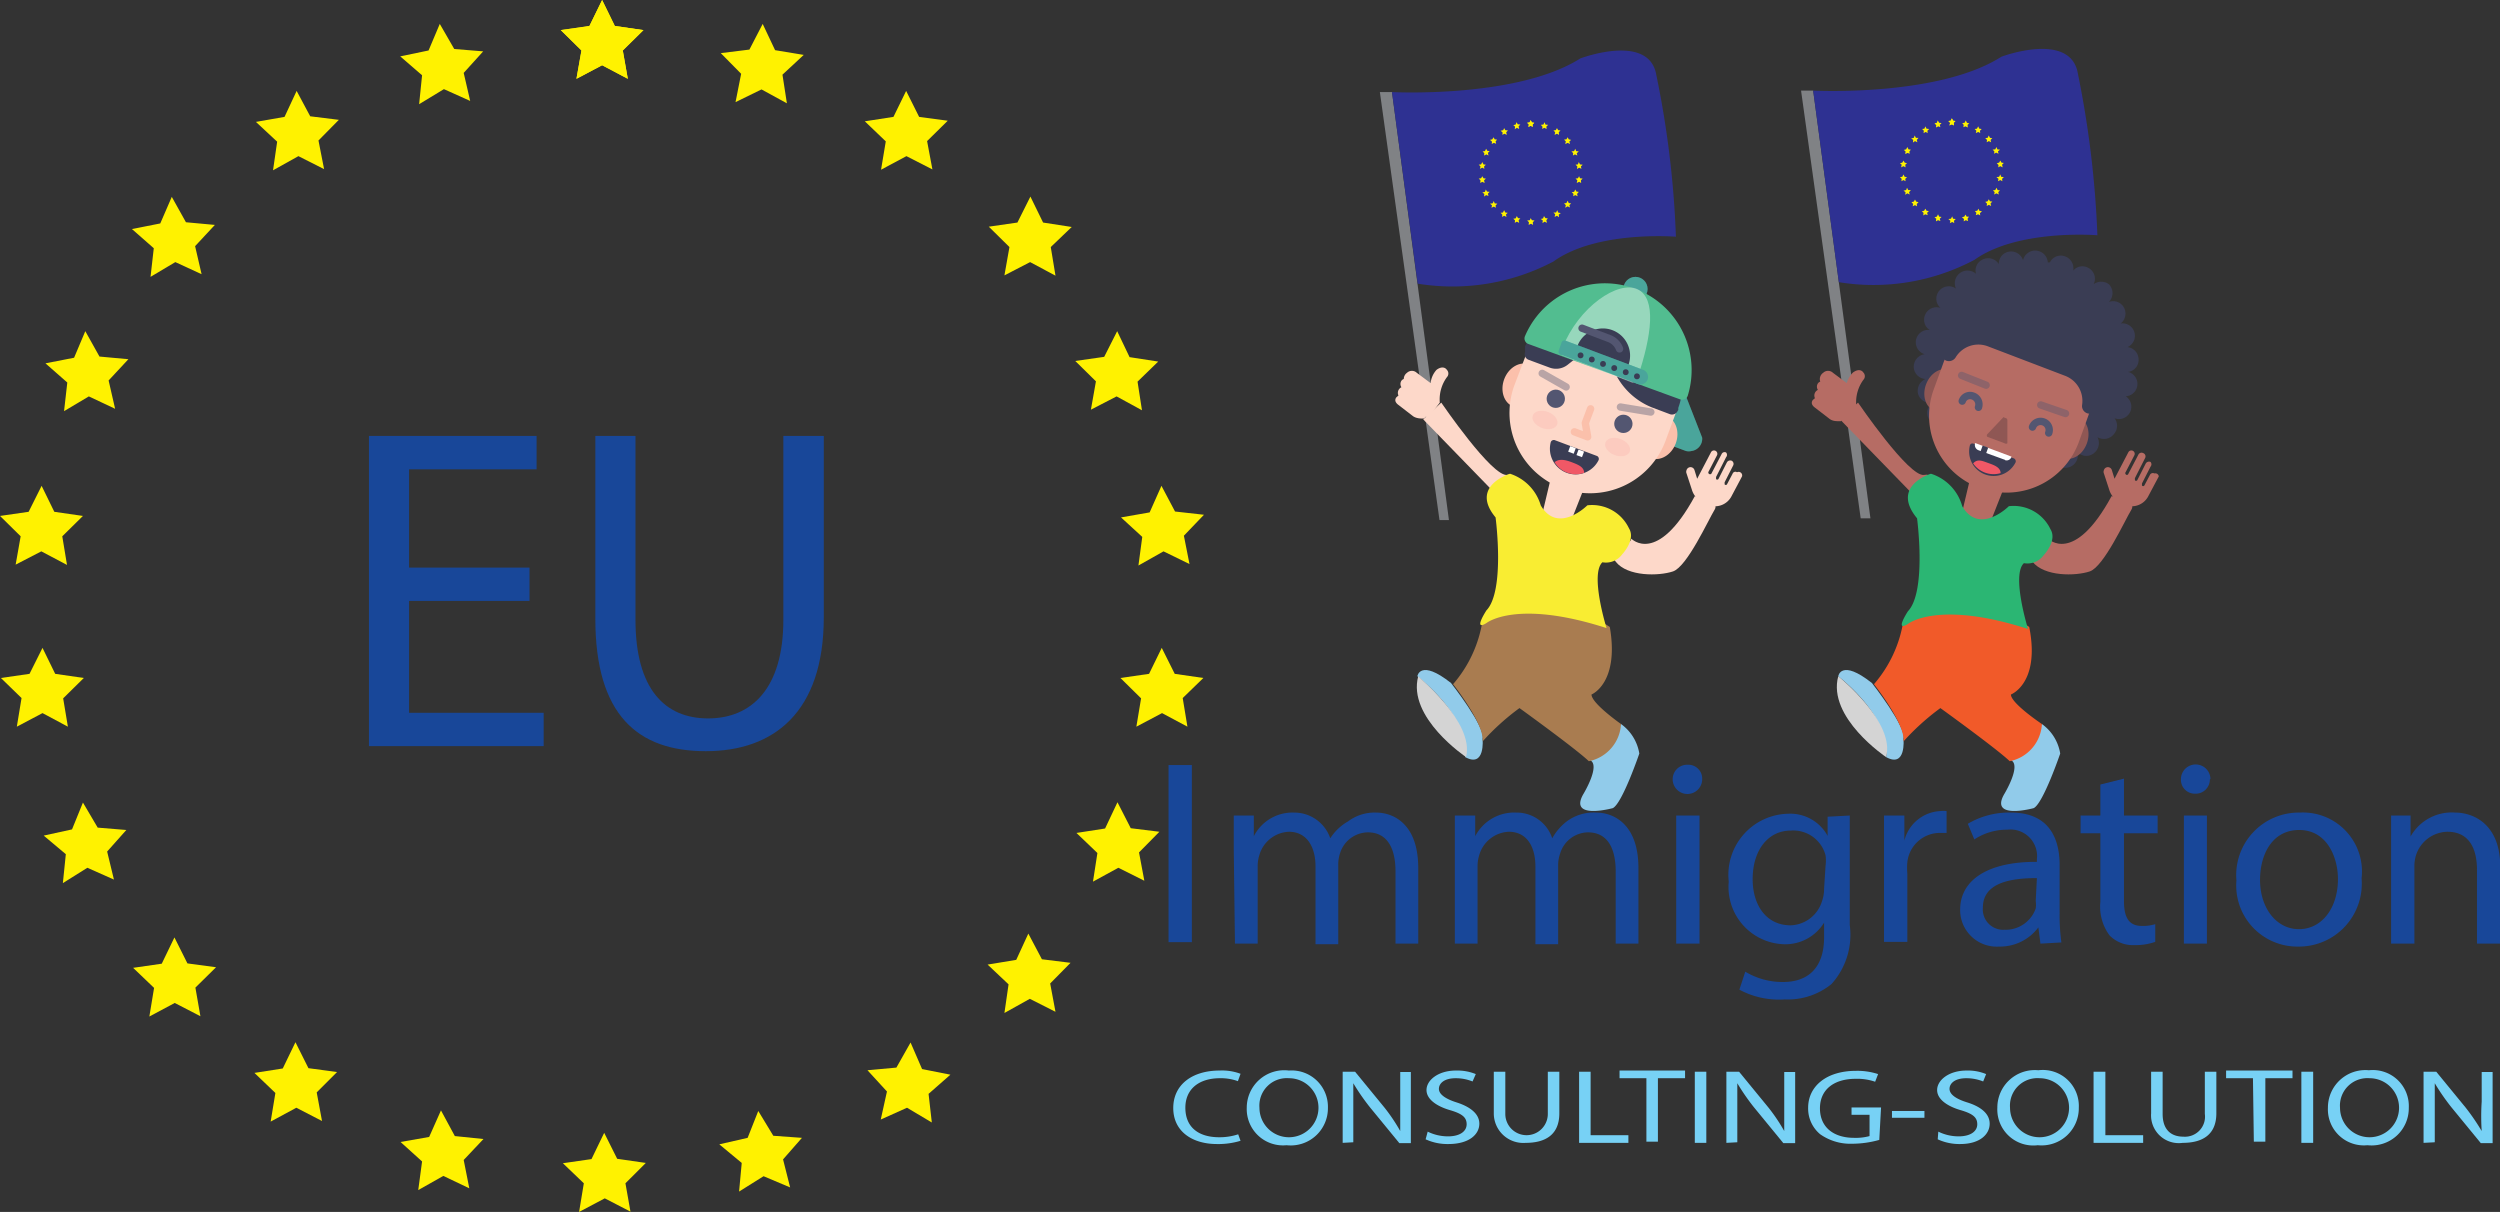 <svg id="Слой_1" data-name="Слой 1" xmlns="http://www.w3.org/2000/svg" viewBox="0 0 84.7 41.06"><rect x="0" y="0" width="84.7" height="41.06" fill="#333333" stroke="none"/><defs><style>.cls-1{fill:#fff200;}.cls-2{fill:#184799;}.cls-3{fill:#77d1f5;}.cls-4{fill:#808285;}.cls-5{fill:#2e3192;}.cls-6{fill:#fdd8c9;}.cls-7{fill:#b66c64;}.cls-8{fill:#91cbea;}.cls-9{fill:#d4d4d4;}.cls-10{fill:#a97c50;}.cls-11{fill:#f9ed32;}.cls-12{fill:#f15a29;}.cls-13{fill:#2bb673;}.cls-14{fill:#52bd90;}.cls-15{fill:#386cb5;opacity:0.3;}.cls-15,.cls-17,.cls-19,.cls-24{isolation:isolate;}.cls-16{fill:#fbc0ab;}.cls-17,.cls-18,.cls-25{fill:none;stroke-linecap:round;stroke-width:0.25px;}.cls-17,.cls-25{stroke:#535671;}.cls-17,.cls-18{stroke-linejoin:round;}.cls-17,.cls-24{opacity:0.4;}.cls-18{stroke:#fbc0ab;}.cls-19,.cls-21{fill:#f05866;}.cls-19{opacity:0.1;}.cls-20{fill:#3a3d54;}.cls-22,.cls-24{fill:#fff;}.cls-23{fill:#535671;}.cls-25{stroke-miterlimit:10;}.cls-26{fill:#8f5754;}</style></defs><polygon class="cls-1" points="20.4 0 20.83 0.88 21.8 1.02 21.1 1.71 21.27 2.67 20.4 2.21 19.53 2.67 19.7 1.71 19 1.02 19.97 0.88 20.4 0"/><polygon class="cls-1" points="25.84 0.81 26.26 1.7 27.23 1.86 26.51 2.53 26.66 3.5 25.8 3.03 24.92 3.46 25.11 2.5 24.42 1.8 25.39 1.68 25.84 0.81"/><polygon class="cls-1" points="30.7 3.08 31.14 3.96 32.11 4.09 31.41 4.78 31.59 5.74 30.71 5.29 29.85 5.75 30.01 4.79 29.3 4.11 30.27 3.96 30.7 3.08"/><polygon class="cls-1" points="36.31 7.69 35.6 8.37 35.76 9.34 34.9 8.88 34.03 9.33 34.2 8.37 33.5 7.68 34.47 7.54 34.91 6.66 35.34 7.54 36.31 7.69"/><polygon class="cls-1" points="39.24 12.25 38.54 12.93 38.69 13.9 37.83 13.43 36.96 13.88 37.13 12.92 36.43 12.23 37.41 12.09 37.85 11.22 38.27 12.1 39.24 12.25"/><polygon class="cls-1" points="40.79 17.44 40.11 18.15 40.3 19.11 39.42 18.68 38.57 19.16 38.7 18.19 37.98 17.53 38.95 17.36 39.35 16.46 39.81 17.33 40.79 17.44"/><polygon class="cls-1" points="40.77 22.97 40.07 23.65 40.23 24.62 39.37 24.16 38.5 24.62 38.66 23.66 37.96 22.97 38.93 22.83 39.36 21.95 39.8 22.83 40.77 22.97"/><polygon class="cls-1" points="38.77 29.84 37.89 29.4 37.03 29.87 37.18 28.9 36.47 28.22 37.44 28.07 37.86 27.18 38.31 28.06 39.28 28.18 38.59 28.88 38.77 29.84"/><polygon class="cls-1" points="36.27 32.62 35.58 33.32 35.76 34.28 34.89 33.84 34.03 34.32 34.17 33.35 33.46 32.68 34.43 32.52 34.84 31.63 35.3 32.5 36.27 32.62"/><polygon class="cls-1" points="31.57 38.03 30.73 37.53 29.84 37.93 30.05 36.98 29.39 36.26 30.37 36.17 30.85 35.32 31.24 36.22 32.2 36.41 31.46 37.06 31.57 38.03"/><polygon class="cls-1" points="26.77 40.23 25.87 39.85 25.04 40.37 25.13 39.4 24.37 38.77 25.33 38.55 25.69 37.64 26.2 38.48 27.17 38.55 26.53 39.28 26.77 40.23"/><polygon class="cls-1" points="19.62 41.06 19.78 40.09 19.07 39.41 20.04 39.27 20.47 38.38 20.91 39.26 21.88 39.4 21.19 40.09 21.36 41.05 20.49 40.6 19.62 41.06"/><polygon class="cls-1" points="14.17 40.32 14.3 39.35 13.57 38.69 14.54 38.52 14.94 37.62 15.41 38.49 16.38 38.59 15.71 39.3 15.9 40.26 15.02 39.84 14.17 40.32"/><polygon class="cls-1" points="9.17 38 9.33 37.03 8.62 36.35 9.58 36.2 10.01 35.31 10.45 36.19 11.42 36.32 10.73 37.01 10.91 37.98 10.04 37.53 9.17 38"/><polygon class="cls-1" points="5.06 34.44 5.22 33.47 4.51 32.79 5.48 32.65 5.91 31.76 6.35 32.64 7.32 32.77 6.62 33.46 6.79 34.43 5.92 33.98 5.06 34.44"/><polygon class="cls-1" points="2.13 29.92 2.23 28.94 1.48 28.31 2.44 28.1 2.81 27.19 3.31 28.04 4.28 28.12 3.63 28.85 3.86 29.8 2.96 29.4 2.13 29.92"/><polygon class="cls-1" points="0.03 22.97 1 22.83 1.44 21.95 1.87 22.83 2.84 22.97 2.14 23.66 2.3 24.62 1.44 24.16 0.57 24.62 0.73 23.65 0.03 22.97"/><polygon class="cls-1" points="0 17.48 0.97 17.34 1.41 16.46 1.84 17.34 2.81 17.48 2.11 18.17 2.27 19.14 1.4 18.68 0.53 19.13 0.7 18.17 0 17.48"/><polygon class="cls-1" points="1.54 12.31 2.51 12.12 2.89 11.22 3.37 12.08 4.35 12.17 3.68 12.89 3.9 13.85 3.01 13.43 2.17 13.93 2.28 12.96 1.54 12.31"/><polygon class="cls-1" points="4.47 7.76 5.43 7.57 5.82 6.67 6.3 7.53 7.28 7.62 6.61 8.34 6.83 9.29 5.94 8.88 5.1 9.38 5.21 8.41 4.47 7.76"/><polygon class="cls-1" points="10.05 3.08 10.51 3.94 11.48 4.06 10.79 4.76 10.98 5.73 10.11 5.29 9.25 5.77 9.39 4.8 8.67 4.13 9.64 3.96 10.05 3.08"/><polygon class="cls-1" points="14.9 0.81 15.39 1.66 16.37 1.74 15.71 2.47 15.93 3.42 15.04 3.02 14.2 3.53 14.3 2.55 13.56 1.91 14.52 1.71 14.9 0.81"/><polygon class="cls-1" points="20.4 0 20.83 0.88 21.8 1.02 21.1 1.71 21.27 2.67 20.4 2.21 19.53 2.67 19.7 1.71 19 1.02 19.97 0.88 20.4 0"/><path class="cls-2" d="M25.27,24.83H21.19v3.79h4.56v1.13H19.83V19.24h5.68v1.13H21.19V23.7h4.08Z" transform="translate(-7.33 -4.47)"/><path class="cls-2" d="M28.86,19.24v6.23c0,2.35,1,3.34,2.46,3.34s2.55-1,2.55-3.34V19.24h1.37v6.14c0,3.23-1.7,4.54-4,4.54S27.5,28.7,27.5,25.43V19.24Z" transform="translate(-7.33 -4.47)"/><path class="cls-2" d="M47.71,30.39v6h-.79v-6Z" transform="translate(-7.33 -4.47)"/><path class="cls-2" d="M49.13,33.27c0-.45,0-.81,0-1.17h.68l0,.7h0a1.47,1.47,0,0,1,1.36-.8,1.29,1.29,0,0,1,1.23.87h0A1.73,1.73,0,0,1,53,32.3a1.5,1.5,0,0,1,.95-.3c.58,0,1.43.37,1.43,1.88v2.56h-.77V34c0-.84-.31-1.33-.94-1.33a1,1,0,0,0-.94.71,1.18,1.18,0,0,0-.06.39v2.69h-.77V33.83c0-.69-.31-1.18-.9-1.18a1.09,1.09,0,0,0-1,.78,1.27,1.27,0,0,0-.06.39v2.62h-.77Z" transform="translate(-7.33 -4.47)"/><path class="cls-2" d="M56.62,33.27c0-.45,0-.81,0-1.17h.69l0,.7h0A1.49,1.49,0,0,1,58.7,32a1.27,1.27,0,0,1,1.22.87h0a1.86,1.86,0,0,1,.49-.57,1.53,1.53,0,0,1,1-.3c.57,0,1.43.37,1.43,1.88v2.56h-.77V34c0-.84-.31-1.33-.94-1.33a1,1,0,0,0-.94.71,1.18,1.18,0,0,0-.07.39v2.69h-.77V33.83c0-.69-.3-1.18-.9-1.18a1.09,1.09,0,0,0-1,.78,1.27,1.27,0,0,0-.06.39v2.62h-.77Z" transform="translate(-7.33 -4.47)"/><path class="cls-2" d="M65,30.87a.49.49,0,1,1-1,0,.49.49,0,0,1,.5-.49A.47.47,0,0,1,65,30.87Zm-.88,5.57V32.1h.79v4.34Z" transform="translate(-7.33 -4.47)"/><path class="cls-2" d="M70,32.1c0,.31,0,.66,0,1.19v2.52a2.49,2.49,0,0,1-.62,2,2.34,2.34,0,0,1-1.58.52A2.83,2.83,0,0,1,66.26,38l.2-.61a2.44,2.44,0,0,0,1.28.35c.8,0,1.39-.43,1.39-1.52v-.49h0a1.54,1.54,0,0,1-1.38.73,1.94,1.94,0,0,1-1.85-2.12,2.07,2.07,0,0,1,2-2.3,1.44,1.44,0,0,1,1.35.75h0l0-.65Zm-.82,1.7a1.34,1.34,0,0,0,0-.35A1.13,1.13,0,0,0,68,32.61c-.75,0-1.29.64-1.29,1.65,0,.85.44,1.56,1.29,1.56A1.15,1.15,0,0,0,69.06,35a1.23,1.23,0,0,0,.07-.42Z" transform="translate(-7.33 -4.47)"/><path class="cls-2" d="M71.16,33.45c0-.51,0-1,0-1.35h.69l0,.85h0a1.32,1.32,0,0,1,1.21-1,.82.82,0,0,1,.22,0v.74l-.27,0a1.11,1.11,0,0,0-1.06,1,2.13,2.13,0,0,0,0,.37v2.32h-.79Z" transform="translate(-7.33 -4.47)"/><path class="cls-2" d="M76.46,36.44l-.07-.55h0a1.62,1.62,0,0,1-1.33.65,1.24,1.24,0,0,1-1.32-1.25c0-1,.93-1.63,2.6-1.62v-.09a.9.9,0,0,0-1-1,2,2,0,0,0-1.12.33L74,32.38A2.73,2.73,0,0,1,75.46,32c1.32,0,1.65.91,1.65,1.78V35.4a6.7,6.7,0,0,0,.06,1Zm-.12-2.22c-.85,0-1.83.14-1.83,1a.69.69,0,0,0,.73.75,1.08,1.08,0,0,0,1.06-.72.81.81,0,0,0,0-.25Z" transform="translate(-7.33 -4.47)"/><path class="cls-2" d="M79.29,30.85V32.1h1.14v.6H79.29V35c0,.54.16.84.6.84a1.38,1.38,0,0,0,.46-.06l0,.6a2,2,0,0,1-.7.11,1.11,1.11,0,0,1-.85-.33,1.64,1.64,0,0,1-.31-1.13V32.7h-.67v-.6h.67V31.05Z" transform="translate(-7.33 -4.47)"/><path class="cls-2" d="M82.2,30.87a.48.48,0,0,1-.5.49.47.47,0,0,1-.48-.49.49.49,0,0,1,1,0Zm-.88,5.57V32.1h.78v4.34Z" transform="translate(-7.33 -4.47)"/><path class="cls-2" d="M87.34,34.23a2.13,2.13,0,0,1-2.15,2.31A2.07,2.07,0,0,1,83.1,34.3,2.12,2.12,0,0,1,85.25,32,2,2,0,0,1,87.34,34.23Zm-3.44.05c0,.95.55,1.67,1.32,1.67s1.32-.71,1.32-1.7c0-.73-.37-1.66-1.31-1.66S83.9,33.45,83.9,34.28Z" transform="translate(-7.33 -4.47)"/><path class="cls-2" d="M88.34,33.27c0-.45,0-.81,0-1.17H89l0,.71h0A1.6,1.6,0,0,1,90.51,32c.59,0,1.53.36,1.53,1.85v2.59h-.79v-2.5c0-.71-.26-1.29-1-1.29a1.14,1.14,0,0,0-1.07.81,1.25,1.25,0,0,0-.05.36v2.62h-.79Z" transform="translate(-7.33 -4.47)"/><path class="cls-3" d="M49.36,43.12a2.59,2.59,0,0,1-.8.11c-.84,0-1.48-.43-1.48-1.22s.64-1.27,1.57-1.27a1.78,1.78,0,0,1,.71.11l-.09.25a1.68,1.68,0,0,0-.61-.1c-.7,0-1.17.36-1.17,1s.42,1,1.15,1a2,2,0,0,0,.64-.1Z" transform="translate(-7.33 -4.47)"/><path class="cls-3" d="M52.32,42a1.26,1.26,0,0,1-1.4,1.27A1.23,1.23,0,0,1,49.57,42,1.27,1.27,0,0,1,51,40.74,1.23,1.23,0,0,1,52.32,42ZM50,42a1,1,0,1,0,1-1A.93.93,0,0,0,50,42Z" transform="translate(-7.33 -4.47)"/><path class="cls-3" d="M52.82,43.19V40.78h.42l1,1.22a6.06,6.06,0,0,1,.53.79h0c0-.32,0-.61,0-1v-1h.36v2.41h-.39l-1-1.22a7.4,7.4,0,0,1-.56-.81h0c0,.31,0,.6,0,1v1Z" transform="translate(-7.33 -4.47)"/><path class="cls-3" d="M55.7,42.81a1.56,1.56,0,0,0,.69.16c.4,0,.63-.17.63-.41s-.16-.36-.57-.48-.79-.35-.79-.68.39-.66,1-.66a1.66,1.66,0,0,1,.67.12l-.11.25a1.52,1.52,0,0,0-.57-.11c-.41,0-.57.19-.57.36s.19.33.6.46.77.36.77.72-.34.69-1.05.69a1.77,1.77,0,0,1-.77-.16Z" transform="translate(-7.33 -4.47)"/><path class="cls-3" d="M58.33,40.78v1.43a.72.72,0,1,0,1.44,0V40.78h.39v1.41c0,.74-.49,1-1.14,1a1,1,0,0,1-1.08-1V40.78Z" transform="translate(-7.33 -4.47)"/><path class="cls-3" d="M60.83,40.78h.39v2.15H62.5v.26H60.83Z" transform="translate(-7.33 -4.47)"/><path class="cls-3" d="M63.11,41H62.2v-.26h2.22V41H63.5v2.15h-.39Z" transform="translate(-7.33 -4.47)"/><path class="cls-3" d="M65.14,40.78v2.41h-.39V40.78Z" transform="translate(-7.33 -4.47)"/><path class="cls-3" d="M65.82,43.19V40.78h.43l1,1.22a6.06,6.06,0,0,1,.53.79h0c0-.32,0-.61,0-1v-1h.37v2.41h-.4l-1-1.22a7.4,7.4,0,0,1-.56-.81h0c0,.31,0,.6,0,1v1Z" transform="translate(-7.33 -4.47)"/><path class="cls-3" d="M71,43.09a3.43,3.43,0,0,1-.92.13A1.78,1.78,0,0,1,69,42.9a1.13,1.13,0,0,1-.41-.9c0-.72.61-1.25,1.62-1.25a2.27,2.27,0,0,1,.75.11l-.1.26a1.83,1.83,0,0,0-.66-.1c-.73,0-1.21.36-1.21,1s.46,1,1.16,1a1.76,1.76,0,0,0,.52-.06v-.72h-.61v-.25h1Z" transform="translate(-7.33 -4.47)"/><path class="cls-3" d="M72.53,42.11v.23h-1.1v-.23Z" transform="translate(-7.33 -4.47)"/><path class="cls-3" d="M73,42.81a1.56,1.56,0,0,0,.69.16c.4,0,.63-.17.63-.41s-.16-.36-.57-.48-.79-.35-.79-.68.39-.66,1-.66a1.61,1.61,0,0,1,.66.12l-.1.25a1.52,1.52,0,0,0-.57-.11c-.41,0-.57.19-.57.36s.18.33.6.46.76.36.76.72-.33.69-1,.69a1.75,1.75,0,0,1-.76-.16Z" transform="translate(-7.33 -4.47)"/><path class="cls-3" d="M77.76,42a1.26,1.26,0,0,1-1.39,1.27A1.22,1.22,0,0,1,75,42a1.27,1.27,0,0,1,1.39-1.27A1.22,1.22,0,0,1,77.76,42Zm-2.33,0a1,1,0,1,0,1-1A.93.93,0,0,0,75.43,42Z" transform="translate(-7.33 -4.47)"/><path class="cls-3" d="M78.26,40.78h.4v2.15h1.28v.26H78.26Z" transform="translate(-7.33 -4.47)"/><path class="cls-3" d="M80.6,40.78v1.43c0,.54.29.77.7.77a.68.68,0,0,0,.73-.77V40.78h.39v1.41c0,.74-.49,1-1.14,1a.94.94,0,0,1-1.07-1V40.78Z" transform="translate(-7.33 -4.47)"/><path class="cls-3" d="M83.66,41h-.91v-.26H85V41h-.92v2.15h-.39Z" transform="translate(-7.33 -4.47)"/><path class="cls-3" d="M85.7,40.78v2.41h-.4V40.78Z" transform="translate(-7.33 -4.47)"/><path class="cls-3" d="M88.94,42a1.26,1.26,0,0,1-1.4,1.27A1.22,1.22,0,0,1,86.2,42a1.27,1.27,0,0,1,1.39-1.27A1.22,1.22,0,0,1,88.94,42Zm-2.33,0a1,1,0,1,0,1-1A.93.93,0,0,0,86.61,42Z" transform="translate(-7.33 -4.47)"/><path class="cls-3" d="M89.44,43.19V40.78h.43l1,1.22a7.46,7.46,0,0,1,.54.79h0a7.61,7.61,0,0,1,0-1v-1h.37v2.41h-.4l-1-1.22a7.4,7.4,0,0,1-.56-.81h0c0,.31,0,.6,0,1v1Z" transform="translate(-7.33 -4.47)"/><g id="flag"><polygon class="cls-4" points="63.04 17.56 61.02 3.07 61.43 3.07 63.37 17.56 63.04 17.56"/><path class="cls-5" d="M68.76,7.54s4.24.22,6.38-1.15c0,0,2.35-.88,2.59.58a33.8,33.8,0,0,1,.66,5.47s-2.69-.22-4.16.83a7.29,7.29,0,0,1-4.6.76Z" transform="translate(-7.33 -4.47)"/><polygon class="cls-1" points="66.13 4.01 66.17 4.09 66.25 4.1 66.19 4.16 66.2 4.25 66.13 4.21 66.05 4.25 66.07 4.16 66.01 4.1 66.09 4.09 66.13 4.01"/><polygon class="cls-1" points="66.6 4.08 66.64 4.16 66.72 4.18 66.66 4.23 66.67 4.32 66.59 4.28 66.52 4.31 66.53 4.23 66.48 4.17 66.56 4.16 66.6 4.08"/><polygon class="cls-1" points="67.02 4.28 67.06 4.36 67.14 4.37 67.08 4.43 67.09 4.51 67.02 4.47 66.94 4.51 66.96 4.43 66.9 4.37 66.98 4.36 67.02 4.28"/><polygon class="cls-1" points="67.5 4.68 67.44 4.74 67.46 4.82 67.38 4.78 67.31 4.82 67.32 4.74 67.26 4.68 67.34 4.67 67.38 4.59 67.42 4.67 67.5 4.68"/><polygon class="cls-1" points="67.76 5.07 67.69 5.13 67.71 5.21 67.63 5.17 67.56 5.21 67.57 5.13 67.51 5.07 67.6 5.06 67.64 4.98 67.67 5.06 67.76 5.07"/><polygon class="cls-1" points="67.89 5.52 67.83 5.58 67.85 5.67 67.77 5.63 67.7 5.67 67.71 5.59 67.65 5.53 67.73 5.51 67.77 5.44 67.81 5.51 67.89 5.52"/><polygon class="cls-1" points="67.89 6 67.83 6.06 67.84 6.14 67.77 6.1 67.69 6.14 67.71 6.06 67.64 6 67.73 5.99 67.77 5.91 67.8 5.99 67.89 6"/><polygon class="cls-1" points="67.72 6.59 67.64 6.55 67.56 6.59 67.58 6.51 67.52 6.45 67.6 6.44 67.64 6.36 67.68 6.44 67.76 6.45 67.7 6.51 67.72 6.59"/><polygon class="cls-1" points="67.5 6.83 67.44 6.89 67.46 6.98 67.38 6.94 67.31 6.98 67.32 6.9 67.26 6.84 67.34 6.82 67.38 6.75 67.42 6.82 67.5 6.83"/><polygon class="cls-1" points="67.09 7.3 67.02 7.26 66.94 7.29 66.96 7.21 66.91 7.15 66.99 7.14 67.03 7.07 67.06 7.14 67.15 7.16 67.08 7.22 67.09 7.3"/><polygon class="cls-1" points="66.68 7.49 66.6 7.46 66.53 7.5 66.54 7.42 66.47 7.36 66.55 7.34 66.59 7.27 66.63 7.34 66.71 7.34 66.66 7.41 66.68 7.49"/><polygon class="cls-1" points="66.06 7.56 66.08 7.48 66.01 7.42 66.1 7.41 66.14 7.33 66.17 7.41 66.26 7.42 66.2 7.48 66.21 7.56 66.14 7.52 66.06 7.56"/><polygon class="cls-1" points="65.59 7.5 65.6 7.41 65.54 7.36 65.62 7.34 65.66 7.26 65.7 7.34 65.78 7.35 65.72 7.41 65.74 7.49 65.66 7.46 65.59 7.5"/><polygon class="cls-1" points="65.16 7.3 65.17 7.21 65.11 7.16 65.19 7.14 65.23 7.07 65.27 7.14 65.35 7.15 65.29 7.21 65.31 7.29 65.23 7.26 65.16 7.3"/><polygon class="cls-1" points="64.8 6.99 64.82 6.91 64.76 6.85 64.84 6.83 64.88 6.76 64.92 6.83 65 6.85 64.94 6.91 64.95 6.99 64.88 6.95 64.8 6.99"/><polygon class="cls-1" points="64.55 6.6 64.56 6.51 64.49 6.46 64.58 6.44 64.61 6.36 64.65 6.44 64.74 6.44 64.68 6.51 64.7 6.59 64.62 6.55 64.55 6.6"/><polygon class="cls-1" points="64.37 6 64.45 5.99 64.49 5.91 64.53 5.99 64.61 6 64.55 6.06 64.56 6.14 64.49 6.1 64.42 6.14 64.43 6.06 64.37 6"/><polygon class="cls-1" points="64.37 5.53 64.45 5.51 64.49 5.44 64.53 5.51 64.61 5.53 64.55 5.58 64.56 5.67 64.49 5.63 64.41 5.67 64.43 5.58 64.37 5.53"/><polygon class="cls-1" points="64.5 5.08 64.58 5.06 64.62 4.98 64.66 5.06 64.74 5.07 64.69 5.13 64.7 5.21 64.63 5.18 64.55 5.22 64.56 5.13 64.5 5.08"/><polygon class="cls-1" points="64.75 4.69 64.84 4.67 64.87 4.59 64.91 4.67 65 4.67 64.94 4.74 64.96 4.82 64.88 4.78 64.81 4.83 64.82 4.74 64.75 4.69"/><polygon class="cls-1" points="65.23 4.28 65.27 4.36 65.36 4.37 65.3 4.43 65.31 4.51 65.24 4.47 65.17 4.51 65.18 4.43 65.12 4.37 65.2 4.36 65.23 4.28"/><polygon class="cls-1" points="65.65 4.08 65.7 4.16 65.78 4.17 65.72 4.23 65.74 4.31 65.67 4.28 65.59 4.32 65.6 4.24 65.54 4.18 65.62 4.16 65.65 4.08"/><polygon class="cls-1" points="66.13 4.01 66.17 4.09 66.25 4.1 66.19 4.16 66.2 4.25 66.13 4.21 66.05 4.25 66.07 4.16 66.01 4.1 66.09 4.09 66.13 4.01"/></g><g id="flag-2" data-name="flag"><polygon class="cls-4" points="48.77 17.62 46.75 3.12 47.16 3.12 49.09 17.62 48.77 17.62"/><path class="cls-5" d="M54.49,7.59s4.24.22,6.38-1.14c0,0,2.35-.89,2.58.58a32.65,32.65,0,0,1,.66,5.46s-2.68-.22-4.15.84a7.32,7.32,0,0,1-4.6.75Z" transform="translate(-7.33 -4.47)"/><polygon class="cls-1" points="51.86 4.07 51.9 4.15 51.98 4.16 51.92 4.22 51.93 4.3 51.86 4.26 51.78 4.3 51.8 4.22 51.74 4.16 51.82 4.15 51.86 4.07"/><polygon class="cls-1" points="52.33 4.14 52.36 4.22 52.45 4.23 52.39 4.29 52.4 4.37 52.32 4.33 52.25 4.37 52.26 4.29 52.2 4.23 52.29 4.22 52.33 4.14"/><polygon class="cls-1" points="52.75 4.34 52.79 4.41 52.87 4.42 52.81 4.48 52.82 4.57 52.75 4.53 52.67 4.57 52.69 4.48 52.63 4.42 52.71 4.41 52.75 4.34"/><polygon class="cls-1" points="53.23 4.74 53.17 4.79 53.19 4.88 53.11 4.84 53.03 4.88 53.05 4.79 52.99 4.73 53.07 4.72 53.11 4.65 53.15 4.72 53.23 4.74"/><polygon class="cls-1" points="53.49 5.13 53.42 5.19 53.44 5.27 53.36 5.23 53.29 5.27 53.3 5.19 53.24 5.13 53.33 5.12 53.37 5.04 53.4 5.12 53.49 5.13"/><polygon class="cls-1" points="53.62 5.58 53.56 5.64 53.58 5.72 53.5 5.68 53.43 5.73 53.44 5.64 53.38 5.58 53.46 5.57 53.49 5.49 53.53 5.57 53.62 5.58"/><polygon class="cls-1" points="53.62 6.05 53.56 6.11 53.57 6.2 53.5 6.16 53.42 6.2 53.44 6.11 53.38 6.05 53.46 6.04 53.5 5.97 53.53 6.04 53.62 6.05"/><polygon class="cls-1" points="53.45 6.65 53.37 6.61 53.3 6.65 53.31 6.57 53.25 6.51 53.33 6.5 53.37 6.42 53.41 6.49 53.49 6.5 53.43 6.57 53.45 6.65"/><polygon class="cls-1" points="53.23 6.89 53.17 6.95 53.19 7.03 53.11 6.99 53.03 7.04 53.05 6.95 52.99 6.89 53.07 6.88 53.11 6.8 53.15 6.88 53.23 6.89"/><polygon class="cls-1" points="52.82 7.36 52.75 7.31 52.67 7.35 52.69 7.26 52.63 7.2 52.72 7.2 52.76 7.12 52.79 7.2 52.88 7.22 52.81 7.27 52.82 7.36"/><polygon class="cls-1" points="52.41 7.55 52.33 7.51 52.26 7.56 52.27 7.47 52.2 7.42 52.28 7.4 52.31 7.32 52.36 7.39 52.44 7.4 52.39 7.46 52.41 7.55"/><polygon class="cls-1" points="51.79 7.62 51.8 7.53 51.74 7.47 51.83 7.46 51.86 7.39 51.9 7.46 51.99 7.47 51.93 7.53 51.94 7.62 51.87 7.58 51.79 7.62"/><polygon class="cls-1" points="51.32 7.55 51.33 7.47 51.27 7.41 51.35 7.4 51.39 7.32 51.43 7.39 51.51 7.4 51.45 7.46 51.47 7.55 51.39 7.51 51.32 7.55"/><polygon class="cls-1" points="50.89 7.35 50.9 7.27 50.84 7.21 50.92 7.2 50.96 7.12 51 7.2 51.08 7.21 51.02 7.27 51.04 7.35 50.96 7.31 50.89 7.35"/><polygon class="cls-1" points="50.53 7.04 50.55 6.96 50.48 6.9 50.57 6.89 50.61 6.81 50.64 6.89 50.73 6.9 50.67 6.96 50.68 7.04 50.61 7 50.53 7.04"/><polygon class="cls-1" points="50.28 6.66 50.29 6.57 50.22 6.52 50.31 6.5 50.34 6.42 50.38 6.49 50.47 6.5 50.41 6.56 50.43 6.64 50.35 6.61 50.28 6.66"/><polygon class="cls-1" points="50.1 6.05 50.18 6.04 50.22 5.97 50.26 6.04 50.34 6.05 50.28 6.11 50.3 6.2 50.22 6.16 50.15 6.2 50.16 6.11 50.1 6.05"/><polygon class="cls-1" points="50.1 5.58 50.18 5.57 50.22 5.49 50.26 5.57 50.34 5.58 50.28 5.64 50.29 5.72 50.22 5.68 50.14 5.72 50.16 5.64 50.1 5.58"/><polygon class="cls-1" points="50.23 5.13 50.31 5.12 50.35 5.04 50.39 5.11 50.47 5.12 50.41 5.18 50.43 5.27 50.36 5.23 50.28 5.27 50.29 5.19 50.23 5.13"/><polygon class="cls-1" points="50.48 4.74 50.56 4.72 50.6 4.65 50.64 4.72 50.72 4.73 50.67 4.79 50.69 4.87 50.61 4.84 50.54 4.88 50.55 4.8 50.48 4.74"/><polygon class="cls-1" points="50.96 4.34 51 4.41 51.09 4.42 51.03 4.48 51.05 4.57 50.97 4.53 50.9 4.57 50.91 4.49 50.84 4.43 50.93 4.41 50.96 4.34"/><polygon class="cls-1" points="51.38 4.14 51.42 4.21 51.51 4.22 51.45 4.28 51.47 4.37 51.39 4.33 51.32 4.38 51.33 4.29 51.27 4.24 51.35 4.22 51.38 4.14"/><polygon class="cls-1" points="51.86 4.07 51.9 4.15 51.98 4.16 51.92 4.22 51.93 4.3 51.86 4.26 51.78 4.3 51.8 4.22 51.74 4.16 51.82 4.15 51.86 4.07"/></g><path class="cls-6" d="M55,17.1a.24.24,0,0,1,.33,0l.47.35a0,0,0,0,0,0,0h0A.78.78,0,0,1,56,17c.16-.12.29-.09.35,0a.18.18,0,0,1,0,.25,1.28,1.28,0,0,0-.24.86c-.12,0,0,0,0,0l-.41.54s-.05-.14-.11,0c0,0-.05,0-.08,0s-.21,0-.32-.09l-.48-.37c-.15-.11-.11-.21-.07-.26l.07-.06a.21.21,0,0,1,.1-.28.2.2,0,0,1,0-.22.16.16,0,0,1,.08-.06A.26.26,0,0,1,55,17.1Z" transform="translate(-7.33 -4.47)"/><path class="cls-6" d="M56.16,18.11s1.73,2.54,2.24,2.45-.44.6-.44.6l-2.41-2.48" transform="translate(-7.33 -4.47)"/><path class="cls-6" d="M62.6,22.72s.87.92,2.15-1.44c0,0,.88.12.67.46s-.93,1.93-1.41,2.09-1.54.18-1.94-.33S62.57,23,62.6,22.72Z" transform="translate(-7.33 -4.47)"/><path class="cls-6" d="M66.35,20.61l-.35.66a.63.63,0,0,1-.86.28L65,21.48a.69.69,0,0,1-.35-.42l-.18-.55a.14.14,0,0,1,0-.11.14.14,0,0,1,.27,0l.09.29.47-.9a.11.11,0,1,1,.2.11l-.29.56a.06.06,0,0,0,.1.06l.35-.67a.11.11,0,0,1,.15-.05.12.12,0,0,1,0,.16l-.34.67a0,0,0,0,0,0,.07.05.05,0,0,0,.08,0l.29-.57a.13.13,0,0,1,.16-.05.12.12,0,0,1,.05.16l-.29.57a0,0,0,0,0,0,.07.05.05,0,0,0,.08,0l.19-.36a.1.1,0,0,1,.15-.05A.12.12,0,0,1,66.35,20.61Z" transform="translate(-7.33 -4.47)"/><path class="cls-7" d="M69.1,17.1a.24.24,0,0,1,.33,0l.47.35s0,0,0,0h0a.78.78,0,0,1,.21-.36c.16-.12.29-.09.35,0a.18.18,0,0,1,0,.25,1.28,1.28,0,0,0-.24.86c-.12,0,0,0,0,0l-.41.54s0-.14-.11,0c0,0,0,0-.08,0s-.21,0-.32-.09l-.48-.37c-.15-.11-.11-.21-.07-.26l.07-.06a.21.21,0,0,1,.1-.28.2.2,0,0,1,0-.22.16.16,0,0,1,.08-.06A.26.26,0,0,1,69.1,17.1Z" transform="translate(-7.33 -4.47)"/><path class="cls-7" d="M70.28,18.11s1.73,2.54,2.24,2.45-.44.6-.44.6l-2.41-2.48" transform="translate(-7.33 -4.47)"/><path class="cls-7" d="M76.72,22.72s.87.92,2.15-1.44c0,0,.88.12.67.46s-.93,1.93-1.41,2.09-1.54.18-1.94-.33S76.69,23,76.72,22.72Z" transform="translate(-7.33 -4.47)"/><path class="cls-7" d="M80.47,20.61l-.35.66a.63.63,0,0,1-.86.28l-.12-.07a.69.69,0,0,1-.35-.42l-.18-.55a.14.14,0,0,1,0-.11.14.14,0,0,1,.27,0l.09.29.47-.9a.11.11,0,1,1,.2.11l-.29.56a.06.06,0,0,0,0,.08.05.05,0,0,0,.08,0l.35-.67a.12.12,0,0,1,.16-.05A.12.12,0,0,1,80,20l-.34.67a0,0,0,0,0,0,.07.05.05,0,0,0,.08,0l.29-.57a.13.13,0,0,1,.16-.05.12.12,0,0,1,0,.16l-.29.57a0,0,0,0,0,0,.07.05.05,0,0,0,.08,0l.19-.36a.11.11,0,0,1,.15-.05A.12.12,0,0,1,80.47,20.61Z" transform="translate(-7.33 -4.47)"/><path class="cls-6" d="M59.6,21.81l.28-1.18L61,21l-.54,1.37S59.56,22.13,59.6,21.81Z" transform="translate(-7.33 -4.47)"/><path class="cls-7" d="M73.81,21.81l.28-1.18,1.12.4-.54,1.37S73.77,22.13,73.81,21.81Z" transform="translate(-7.33 -4.47)"/><path class="cls-8" d="M62.25,29a1.53,1.53,0,0,1,.62,1s-.58,1.7-.9,1.85c0,0-1.5.41-1-.47,0,0,.61-1,.22-1.16Z" transform="translate(-7.33 -4.47)"/><path class="cls-8" d="M57.56,29.5s.1,1-.59.62c0,0,.26-1.21-1.62-2.74,0,0,.09-.6,1.14.23C56.49,27.61,57.67,29.11,57.56,29.5Z" transform="translate(-7.33 -4.47)"/><path class="cls-9" d="M57,30.12s-2-1.34-1.62-2.74C55.35,27.38,57.3,28.94,57,30.12Z" transform="translate(-7.33 -4.47)"/><path class="cls-10" d="M57.56,25.48a4.28,4.28,0,0,1-1,2.17s1.07,1.35,1,1.94a8.1,8.1,0,0,1,1.25-1.13s1.9,1.37,2.35,1.8A1.36,1.36,0,0,0,62.25,29s-1-.7-1-1c0,0,.95-.38.62-2.29l-.19-.12S58.71,24.82,57.56,25.48Z" transform="translate(-7.33 -4.47)"/><path class="cls-11" d="M58.49,20.52S57.11,20.93,58,22c0,0,.33,2.48-.31,3.15,0,0-.47.72,0,.43,0,0,1-.82,4.07.17,0,0-.57-1.83-.14-2.23a.68.68,0,0,0,.67-.27s.47-.49.23-.88a1.38,1.38,0,0,0-1.41-.78s-1,1-1.58,0A1.6,1.6,0,0,0,58.49,20.52Z" transform="translate(-7.33 -4.47)"/><path class="cls-8" d="M64,29.22" transform="translate(-7.33 -4.47)"/><path class="cls-8" d="M76.51,29a1.53,1.53,0,0,1,.62,1s-.58,1.7-.9,1.85c0,0-1.5.41-1-.47,0,0,.61-1,.22-1.16Z" transform="translate(-7.33 -4.47)"/><path class="cls-8" d="M71.82,29.5s.1,1-.59.62c0,0,.26-1.21-1.62-2.74,0,0,.09-.6,1.14.23C70.75,27.61,71.93,29.11,71.82,29.5Z" transform="translate(-7.33 -4.47)"/><path class="cls-9" d="M71.23,30.12s-2-1.34-1.62-2.74C69.61,27.38,71.56,28.94,71.23,30.12Z" transform="translate(-7.33 -4.47)"/><path class="cls-12" d="M71.82,25.48a4.28,4.28,0,0,1-1,2.17s1.07,1.35,1,1.94a8.1,8.1,0,0,1,1.25-1.13s1.9,1.37,2.35,1.8A1.36,1.36,0,0,0,76.51,29s-1.05-.7-1.05-1c0,0,1-.38.62-2.29l-.19-.12S73,24.82,71.82,25.48Z" transform="translate(-7.33 -4.47)"/><path class="cls-13" d="M72.75,20.52s-1.38.41-.47,1.51c0,0,.33,2.48-.31,3.15,0,0-.47.72,0,.43,0,0,1-.82,4.07.17,0,0-.57-1.83-.14-2.23a.68.68,0,0,0,.67-.27s.47-.49.23-.88a1.38,1.38,0,0,0-1.41-.78s-1,1-1.58,0A1.6,1.6,0,0,0,72.75,20.52Z" transform="translate(-7.33 -4.47)"/><path class="cls-8" d="M78.24,29.22" transform="translate(-7.33 -4.47)"/><path class="cls-14" d="M64.27,17.43,65,19.3a.42.42,0,0,1-.36.45.4.4,0,0,1-.19,0l-2.14-.8.44-2.34Z" transform="translate(-7.33 -4.47)"/><path class="cls-15" d="M64.27,17.43,65,19.3a.42.42,0,0,1-.36.45.4.4,0,0,1-.19,0l-2.14-.8.44-2.34Z" transform="translate(-7.33 -4.47)"/><ellipse class="cls-16" cx="63.52" cy="19.28" rx="0.76" ry="0.62" transform="translate(15.87 67.54) rotate(-69.48)"/><ellipse class="cls-16" cx="58.87" cy="17.53" rx="0.76" ry="0.61" transform="translate(14.48 62.05) rotate(-69.48)"/><path class="cls-6" d="M60.22,21a2.57,2.57,0,0,1-.57-.3,2.72,2.72,0,0,1-1-3.21h0l.35-.92a2.72,2.72,0,1,1,5.1,1.91l-.34.92A2.73,2.73,0,0,1,60.22,21Z" transform="translate(-7.33 -4.47)"/><circle class="cls-14" cx="55.41" cy="9.79" r="0.41"/><circle class="cls-15" cx="55.41" cy="9.79" r="0.41"/><line class="cls-17" x1="54.9" y1="13.79" x2="55.93" y2="13.96"/><line class="cls-17" x1="53.06" y1="13.11" x2="52.25" y2="12.65"/><polyline class="cls-18" points="53.89 13.85 53.71 14.33 53.79 14.8 53.34 14.63"/><ellipse class="cls-19" cx="59.68" cy="18.69" rx="0.29" ry="0.44" transform="translate(13.92 63.57) rotate(-69.48)"/><ellipse class="cls-19" cx="62.13" cy="19.61" rx="0.29" ry="0.44" transform="translate(14.66 66.46) rotate(-69.48)"/><path class="cls-20" d="M61.44,19.92a.11.11,0,0,1,.05.14h0a.87.87,0,0,1-1.62-.61.11.11,0,0,1,.13-.07h0Z" transform="translate(-7.33 -4.47)"/><path class="cls-21" d="M60,20.13a.84.84,0,0,0,1,.36c0-.2-.21-.28-.42-.36S60.15,20,60,20.13Z" transform="translate(-7.33 -4.47)"/><rect class="cls-22" x="60.49" y="19.61" width="0.2" height="0.2" transform="translate(13.56 65.08) rotate(-69.48)"/><rect class="cls-22" x="60.77" y="19.72" width="0.2" height="0.2" transform="translate(13.64 65.42) rotate(-69.48)"/><circle class="cls-23" cx="55" cy="14.36" r="0.31"/><circle class="cls-23" cx="52.71" cy="13.51" r="0.31"/><path class="cls-20" d="M64.19,18.36l0-.07A2.8,2.8,0,0,0,59,16.2a.64.64,0,0,1,0,.07l0,.13a.2.2,0,0,0,.12.26l.7.26a.63.63,0,0,0,.62-.09l.39-.31L62,17a2.36,2.36,0,0,0,1.29,1.27l.61.23a.21.21,0,0,0,.27-.11Z" transform="translate(-7.33 -4.47)"/><path class="cls-14" d="M64.25,18a.2.2,0,0,0,.26-.12h0A2.94,2.94,0,0,0,59,15.85a.2.2,0,0,0,.1.27h0Z" transform="translate(-7.33 -4.47)"/><path class="cls-24" d="M62.64,17.44s.13-.06.17-.17c.48-1.43.65-2.69,0-3s-2,.59-2.55,2c0,.11,0,.22,0,.24Z" transform="translate(-7.33 -4.47)"/><path class="cls-20" d="M62.5,16.84c-.18.48-1.9-.17-1.73-.64a.92.92,0,0,1,1.73.64Z" transform="translate(-7.33 -4.47)"/><path class="cls-25" d="M62.2,16.29a.6.6,0,0,0-.35-.35l-.92-.35" transform="translate(-7.33 -4.47)"/><path class="cls-14" d="M60.34,16,63,17a.26.26,0,0,1,.15.33h0a.26.26,0,0,1-.33.15l-2.62-1a.1.1,0,0,1-.06-.13l.1-.29A.11.11,0,0,1,60.34,16Z" transform="translate(-7.33 -4.47)"/><path class="cls-15" d="M60.34,16,63,17a.26.26,0,0,1,.15.33h0a.26.26,0,0,1-.33.15l-2.62-1a.1.1,0,0,1-.06-.13l.1-.29A.11.11,0,0,1,60.34,16Z" transform="translate(-7.33 -4.47)"/><circle class="cls-20" cx="55.46" cy="12.75" r="0.1"/><circle class="cls-20" cx="55.08" cy="12.61" r="0.1"/><circle class="cls-20" cx="54.69" cy="12.47" r="0.1"/><circle class="cls-20" cx="54.31" cy="12.33" r="0.1"/><circle class="cls-20" cx="53.93" cy="12.18" r="0.1"/><circle class="cls-20" cx="53.55" cy="12.04" r="0.1"/><path class="cls-20" d="M79.25,17.89a.42.42,0,0,0,.18-.82.41.41,0,0,0,.35-.48.42.42,0,0,0-.37-.36.42.42,0,0,0-.23-.8.43.43,0,0,0,.07-.6.42.42,0,0,0-.47-.13.43.43,0,0,0,0-.6.44.44,0,0,0-.52,0,.41.41,0,0,0-.19-.56.4.4,0,0,0-.5.1.43.43,0,0,0-.33-.5.41.41,0,0,0-.46.22h-.07a.43.43,0,0,0-.45-.4.42.42,0,0,0-.39.33.42.42,0,0,0-.53-.28.41.41,0,0,0-.29.41.42.42,0,0,0-.58-.14.4.4,0,0,0-.19.47.43.43,0,0,0-.68.5.42.42,0,0,0-.53.65.42.42,0,0,0-.53.27.41.41,0,0,0,.17.48.42.42,0,0,0-.17.82.43.43,0,0,0-.37.47.42.42,0,0,0,.4.37.43.43,0,0,0-.24.55.44.44,0,0,0,.46.26.42.42,0,0,0-.08.59.43.43,0,0,0,.49.14.43.43,0,0,0,.07.59.41.41,0,0,0,.51,0,.43.43,0,0,0,.2.57.44.44,0,0,0,.5-.11.43.43,0,0,0,.32.5.42.42,0,0,0,.48-.24.42.42,0,0,0,.83.08.43.43,0,0,0,.53.28.42.42,0,0,0,.3-.41.42.42,0,0,0,.58.15.44.44,0,0,0,.2-.47.41.41,0,0,0,.59,0,.43.43,0,0,0,.08-.51.43.43,0,0,0,.58-.13.42.42,0,0,0,0-.51.42.42,0,0,0,.37-.75Z" transform="translate(-7.33 -4.47)"/><ellipse class="cls-26" cx="77.52" cy="19.3" rx="0.73" ry="0.56" transform="translate(25.4 80.99) rotate(-69.89)"/><ellipse class="cls-26" cx="73.11" cy="17.69" rx="0.73" ry="0.56" transform="translate(24.03 75.79) rotate(-69.89)"/><path class="cls-7" d="M74.4,21a2.6,2.6,0,0,1-1.55-3.35h0l.32-.88a2.61,2.61,0,1,1,4.91,1.79l-.32.89A2.61,2.61,0,0,1,74.41,21Z" transform="translate(-7.33 -4.47)"/><path class="cls-20" d="M76.6,14.74a2.76,2.76,0,0,0-3.44,1.7.19.19,0,0,0,.11.25h0a.27.27,0,0,0,.31-.1h0a.9.9,0,0,1,1.09-.39l2.62,1a.91.91,0,0,1,.58,1h0a.26.26,0,0,0,.17.27h0a.19.19,0,0,0,.25-.11l0-.06a2.74,2.74,0,0,0-1.63-3.5Z" transform="translate(-7.33 -4.47)"/><line class="cls-17" x1="69.14" y1="13.72" x2="69.98" y2="14.01"/><line class="cls-17" x1="67.29" y1="13.05" x2="66.46" y2="12.72"/><path class="cls-20" d="M75.56,20a.11.11,0,0,1,.06.13h0a.83.83,0,0,1-1.55-.57.09.09,0,0,1,.12-.06h0Z" transform="translate(-7.33 -4.47)"/><path class="cls-21" d="M74.18,20.17a.84.84,0,0,0,.93.33c0-.19-.21-.27-.41-.34S74.33,20,74.18,20.17Z" transform="translate(-7.33 -4.47)"/><path class="cls-22" d="M75.26,20.05l-.91-.33a.19.19,0,0,1-.1-.24h0l1.23.46a.17.17,0,0,1-.22.12Z" transform="translate(-7.33 -4.47)"/><rect class="cls-20" x="74.4" y="19.64" width="0.29" height="0.2" transform="translate(23.05 78.48) rotate(-69.89)"/><path class="cls-26" d="M75.21,18.6l-.55.58a.07.07,0,0,0,0,.09l0,0,.59.22a.08.08,0,0,0,.09,0,0,0,0,0,0,0,0l0-.79a.08.08,0,0,0-.08-.07Z" transform="translate(-7.33 -4.47)"/><path class="cls-25" d="M74.36,18.27a.3.3,0,0,0-.18-.38.28.28,0,0,0-.37.17" transform="translate(-7.33 -4.47)"/><path class="cls-25" d="M76.74,19.14a.29.29,0,1,0-.55-.2" transform="translate(-7.33 -4.47)"/></svg>